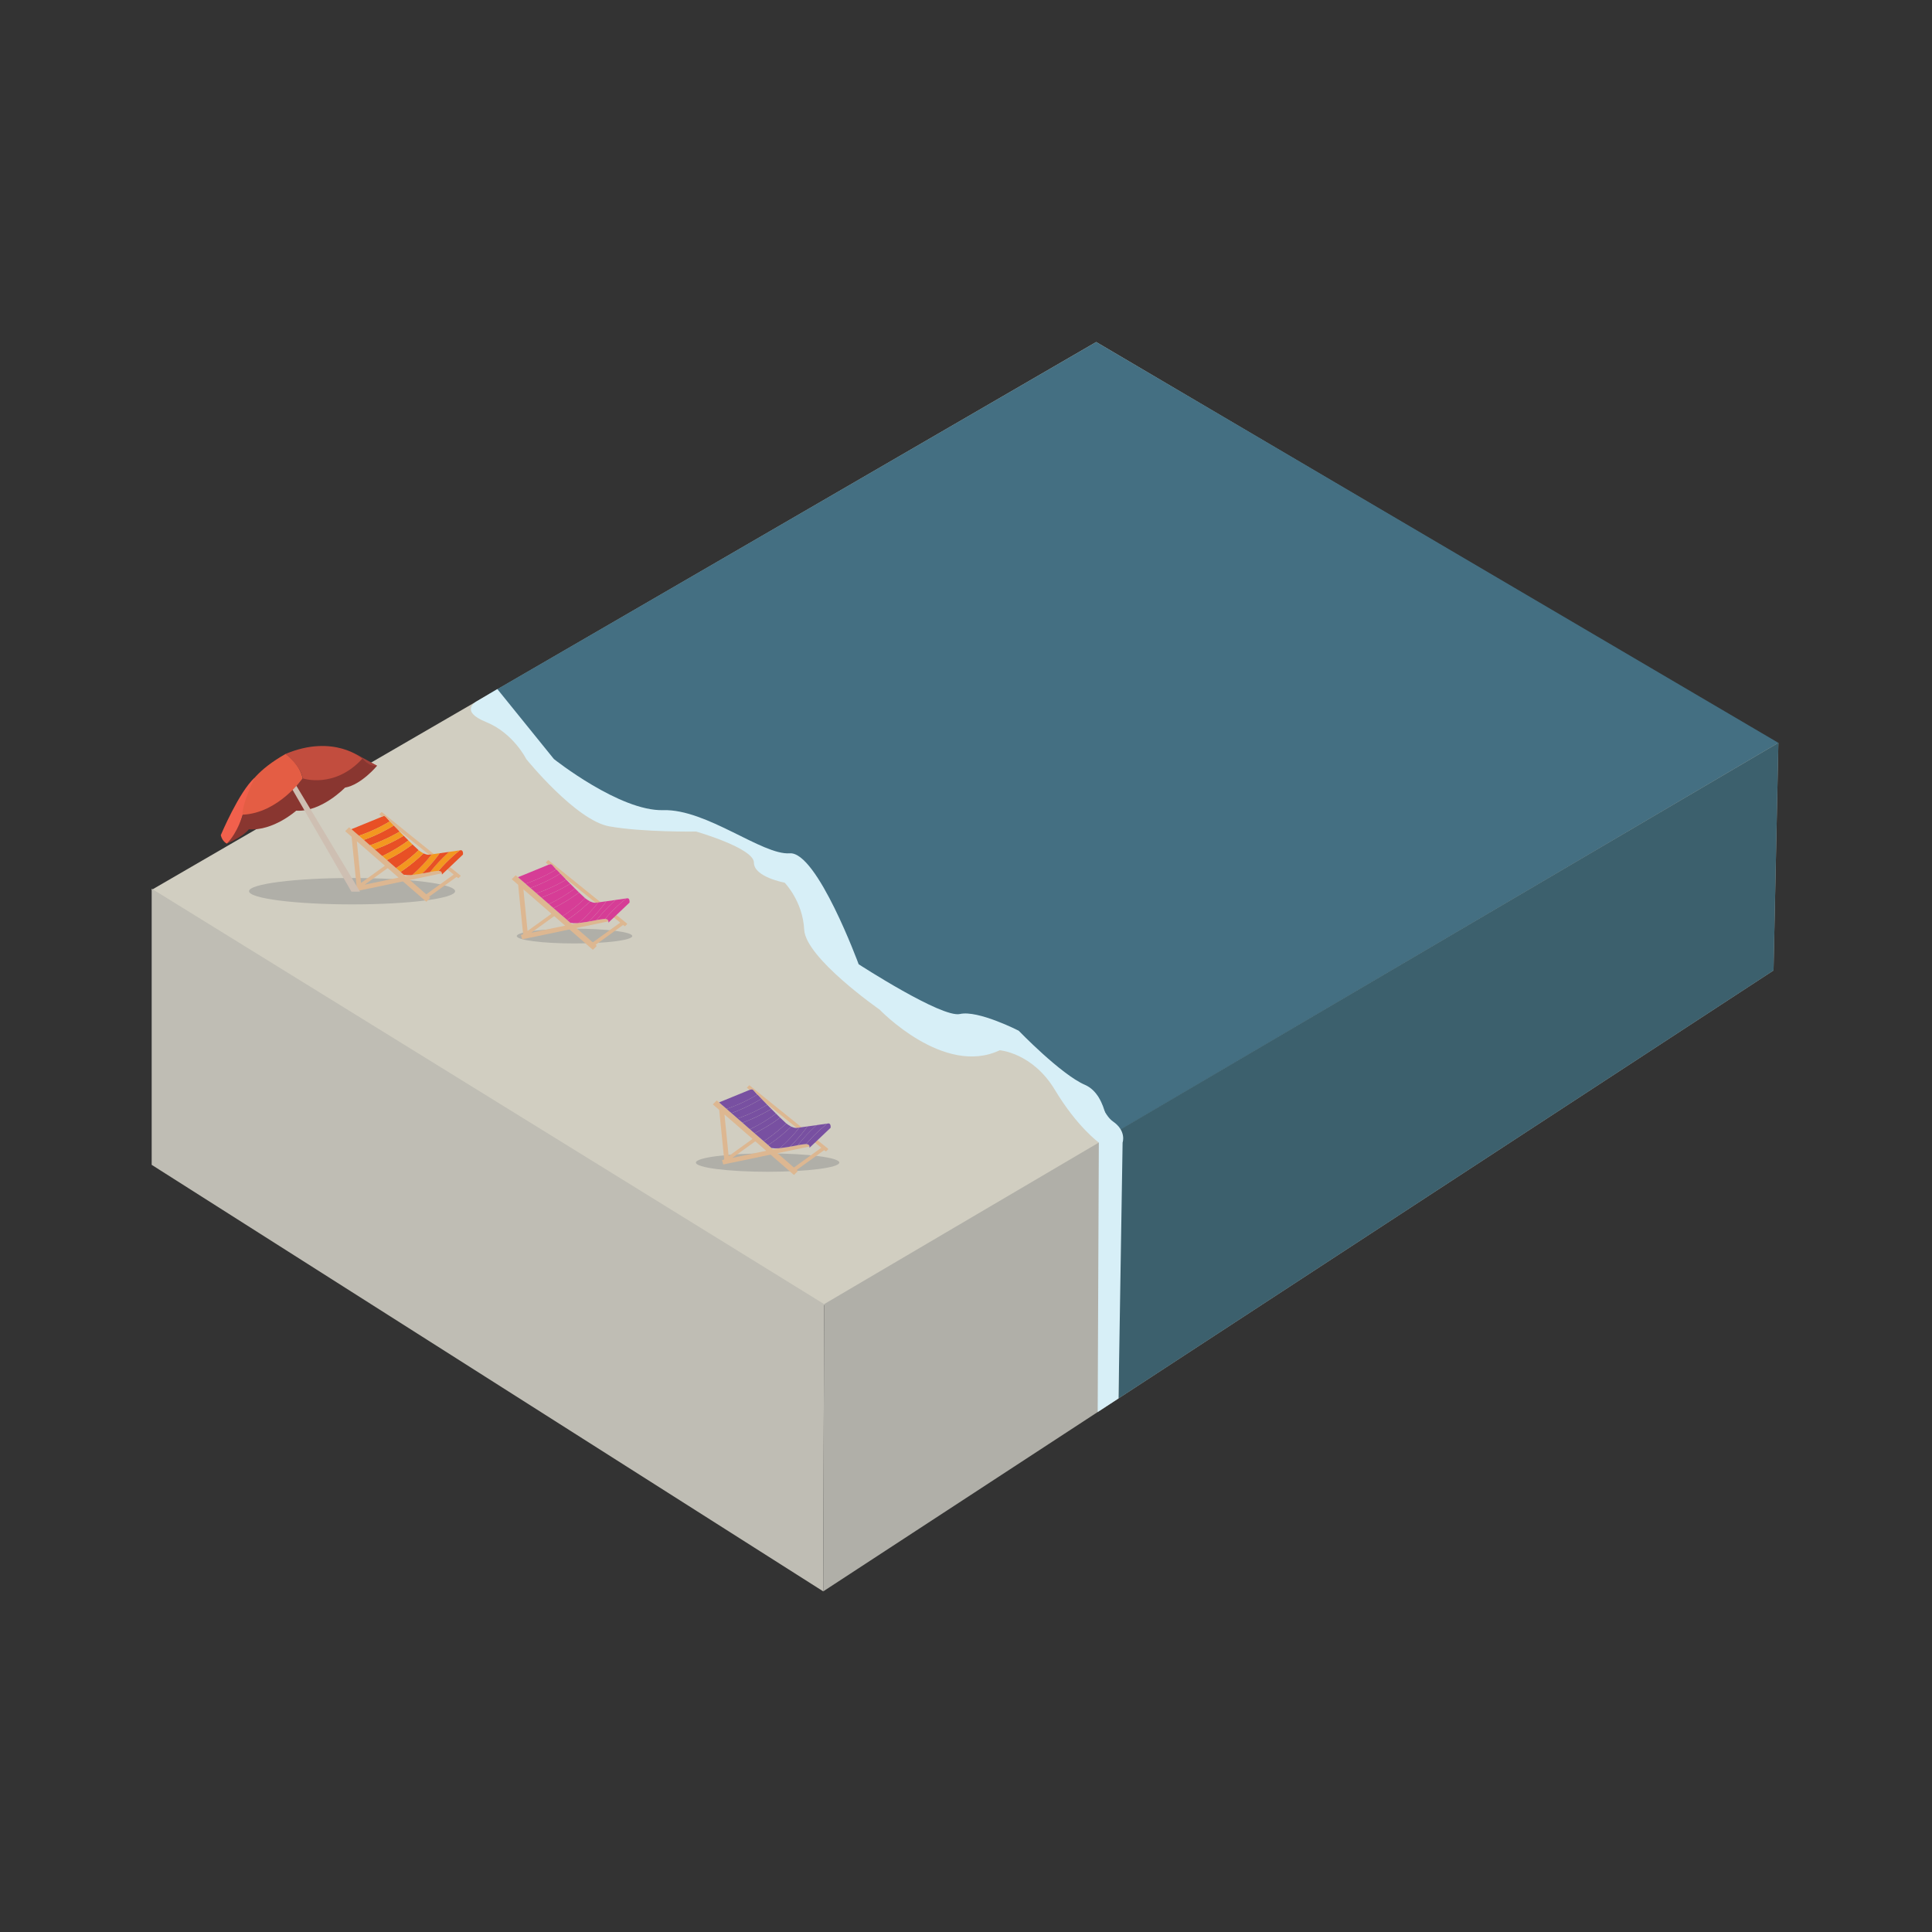 <?xml version="1.0" encoding="UTF-8"?>
<svg id="Layer_1" data-name="Layer 1" xmlns="http://www.w3.org/2000/svg" viewBox="0 0 2000 2000">
  <rect x="0" y="0" width="2000" height="2000" fill="#333333" stroke="none"/>
  <defs>
    <style>
      .cls-1 {
        fill: #893630;
      }

      .cls-1, .cls-2, .cls-3, .cls-4, .cls-5, .cls-6, .cls-7, .cls-8, .cls-9, .cls-10, .cls-11, .cls-12, .cls-13, .cls-14, .cls-15, .cls-16, .cls-17 {
        stroke-width: 0px;
      }

      .cls-2 {
        fill: #f1604c;
      }

      .cls-3 {
        fill: #ddb791;
      }

      .cls-4 {
        fill: #7850a1;
      }

      .cls-5 {
        fill: #a14039;
      }

      .cls-6 {
        fill: #d63d96;
      }

      .cls-7 {
        fill: #b0afa8;
      }

      .cls-8 {
        fill: #e45d44;
      }

      .cls-9 {
        fill: #e85025;
      }

      .cls-10 {
        fill: #d7eff7;
      }

      .cls-11 {
        fill: #c24d3e;
      }

      .cls-12 {
        fill: #d1cec1;
      }

      .cls-13 {
        fill: #446f82;
      }

      .cls-14 {
        fill: #f39720;
      }

      .cls-15 {
        fill: #3c606d;
      }

      .cls-16 {
        fill: #bfbdb4;
      }

      .cls-17 {
        fill: #cebfb2;
      }
    </style>
  </defs>
  <polygon class="cls-12" points="853.13 1351.22 157.01 921.17 1134.78 354.04 1840.97 770.17 853.13 1351.22"/>
  <polygon class="cls-16" points="852.2 1647.38 157.02 1205.83 157.01 919.97 853.13 1350.03 852.2 1647.38"/>
  <polygon class="cls-7" points="1835.96 1004.58 852.2 1647.38 853.13 1350.03 1840.98 768.98 1835.96 1004.58"/>
  <path class="cls-13" d="M506.53,718.17s48.55,73.51,102.94,103.53c54.4,30.01,116.3,37.51,116.3,37.51,0,0,99.41,11.25,116.3,90.04,12.88,60.09,116.32,99.44,164.68,114.73,30.56,9.66,59.84,23.02,86.87,40.24,28.68,18.27,41.72,55.33,43.88,78.54l703.47-413.78-706.19-414.94-628.25,364.14Z"/>
  <polygon class="cls-15" points="1159.55 1169.39 1157.87 1447.66 1835.96 1004.58 1840.98 768.98 1159.55 1169.39"/>
  <path class="cls-10" d="M493.35,726.08s-18.49,9.89,9.82,21.35c28.31,11.46,41.58,38.31,41.58,38.31,0,0,51.27,63.48,86,69.7,34.73,6.22,89.88,5.37,89.88,5.37,0,0,59.81,17.16,59.81,32.14s31.81,20.77,31.81,20.77c0,0,18.8,19.14,20.24,48.61,1.45,29.47,78.08,82.81,78.08,82.81,0,0,66.51,69.57,124.35,42.09,0,0,33.98,2.54,57.12,41.03,23.14,38.5,45.45,54.49,45.45,54.49l10.07-4.73s.49-44.22-24.43-54.99c-24.92-10.78-68.57-56.04-68.57-56.04,0,0-42.05-21.56-60.85-17.29-18.8,4.27-104.83-51.52-104.83-51.52,0,0-43.01-116.94-71.34-114.83-28.32,2.11-85.94-45.99-130.93-44.68-44.99,1.3-113.22-52.93-113.22-52.93l-58.54-72.4-21.51,12.74Z"/>
  <path class="cls-10" d="M1136.32,1134.39l1.19,48.37-1.19,278.98,21.55-14.08,4.25-264.9s4.31-12.01-10.1-21.92c-9.08-6.24-15.69-26.45-15.69-26.45Z"/>
  <ellipse class="cls-7" cx="364.47" cy="922.56" rx="106.66" ry="13.66"/>
  <ellipse class="cls-7" cx="594.76" cy="969.01" rx="59.79" ry="7.65"/>
  <ellipse class="cls-7" cx="794.62" cy="1203.51" rx="74.23" ry="9.5"/>
  <g>
    <path class="cls-3" d="M465.81,897.4c.33.62.98.94,1.5,1.37,3.04,2.47,6.09,4.93,9.16,7.37.43.35.58.59.08,1.02-.61.53-1.17,1.12-1.72,1.7-.27.28-.48.29-.76.03-.26-.24-.61-.41-.83-.67-.38-.44-.69-.37-1.13-.05-3.61,2.62-7.23,5.23-10.85,7.83-4.02,2.9-8.04,5.79-12.06,8.69-1.53,1.1-3.06,2.22-4.6,3.31-.33.24-.35.37-.05.65.91.83.89.84-.04,1.74-.94.92-1.89,1.84-2.8,2.78-.27.28-.42.3-.71.05-3.58-3.14-7.17-6.27-10.76-9.39-3.8-3.31-7.6-6.61-11.4-9.91-.41-.36-.85-.69-1.22-1.08-.34-.36-.7-.36-1.16-.27-2.45.52-4.9,1.02-7.35,1.54-3.41.72-6.81,1.45-10.22,2.17-1.41.3-2.82.57-4.22.87-3.69.77-7.37,1.54-11.06,2.31-2.24.46-4.48.9-6.72,1.36-2.75.56-5.5,1.13-8.25,1.73-.39.09-.52-.01-.61-.3-.37-1.28-.73-2.57-1.1-3.86-.06-.22,0-.34.26-.39.36-.07.72-.17,1.08-.25.64-.16.87-.39.8-1.02-.4-3.51-.74-7.02-1.1-10.53-.2-1.96-.39-3.92-.59-5.87-.32-3.19-.64-6.38-.96-9.57-.2-2-.4-4-.6-5.99-.31-3.13-.63-6.26-.94-9.39-.2-2-.4-4-.6-6-.09-.93-.19-1.86-.27-2.79-.03-.33-.18-.55-.44-.77-1.99-1.7-3.95-3.41-5.94-5.12-.23-.19-.25-.34-.04-.56,1.19-1.18,2.38-2.36,3.55-3.56.22-.22.36-.21.58,0,.56.5,1.14.98,1.71,1.47.16.14.31.29.56.21-.16.25.06.36.21.48.39.34.79.68,1.19,1.02,2.06,1.77,4.11,3.55,6.17,5.32,1.65,1.56,3.42,3.02,5.15,4.5,2.08,1.81,4.16,3.61,6.23,5.42.15.14.29.29.45.43,1.55,1.33,3.1,2.66,4.65,4,1.5,1.32,2.98,2.65,4.5,3.96,1.1.95,2.13,1.98,3.33,2.83,1.48,1.46,3.08,2.79,4.69,4.11.08.09.16.19.25.27,3.07,2.66,6.13,5.32,9.2,7.98,1.55,1.34,3.1,2.68,4.65,4.02.73.64,1.45,1.29,2.18,1.92.45.38.81.87,1.42,1.08.11.48.63.63.91.97.33.41.73.48,1.25.35.76-.18,1.55-.26,2.29-.49.81-.25,1.68-.21,2.46-.54.56-.07,1.12-.14,1.68-.21.33.08.65-.01.97-.06,2.03-.28,4.06-.55,6.09-.86,1.12-.17,2.25-.26,3.34-.61,1.74-.21,3.44-.59,5.15-.92,1.02-.2,2.08-.25,3.07-.62,2.83-.35,5.63-.97,8.49-1.12.54.06,1.08.12,1.59.28,1.22.39,1.94,1.37,1.88,2.59-.43-.5-.94-.11-1.37-.03-4.03.82-8.05,1.69-12.08,2.54-2.49.52-4.99,1.04-7.48,1.56-3.9.81-7.8,1.61-11.7,2.42-.14.03-.34-.02-.4.15-.06.17.14.23.24.32,1.73,1.51,3.47,3.01,5.2,4.52,3.64,3.17,7.28,6.33,10.9,9.52.43.38.72.33,1.14.02,1.83-1.34,3.68-2.67,5.52-4,7.25-5.23,14.51-10.46,21.77-15.68.39-.28.4-.45.05-.73-1.08-.86-2.17-1.72-3.23-2.6-.96-.8-2.02-1.51-2.9-2.4.89-.87,1.78-1.73,2.67-2.6ZM369.51,870.99c-.04.14-.07.18-.06.21.36,3.76.71,7.51,1.1,11.27.22,2.08.43,4.16.63,6.24.29,3.17.61,6.34.96,9.51.22,2,.4,4,.6,6,.31,3.07.67,6.13.91,9.21.04.49.23.48.6.22,1.91-1.38,3.83-2.76,5.74-4.14,4.38-3.16,8.77-6.32,13.15-9.48,1.63-1.18,3.26-2.37,4.9-3.55.31-.22.39-.36.04-.63-.64-.5-1.23-1.06-1.85-1.6-4.08-3.55-8.16-7.11-12.24-10.66-3.43-2.99-6.86-5.99-10.3-8.98-1.37-1.19-2.75-2.37-4.18-3.61ZM377.77,915.65s.03.08.05.13c1.74-.38,3.48-.76,5.23-1.13,3.22-.67,6.44-1.33,9.66-2,3.11-.65,6.22-1.3,9.33-1.95,3.26-.68,6.52-1.35,9.78-2.03.21-.04.52.02.59-.17.1-.24-.2-.36-.37-.51-3.43-2.99-6.88-5.97-10.3-8.98-.33-.29-.54-.27-.87-.03-1.03.76-2.09,1.5-3.13,2.26-4.68,3.37-9.36,6.75-14.04,10.13-1.98,1.43-3.96,2.85-5.94,4.28Z"/>
    <path class="cls-9" d="M371.59,865.08c-2.06-1.77-4.11-3.55-6.17-5.32-.4-.34-.79-.68-1.19-1.02-.15-.13-.37-.24-.21-.48,2.11-.85,4.23-1.69,6.33-2.55,8.14-3.33,16.28-6.67,24.42-10,.2-.08.39-.18.59-.27.3-.12.6-.23.9-.37,1.19-.54,2.22-.35,3.08.58.29.32.58.65.87.97,1.11,1.24,2.22,2.49,3.33,3.73-.14.05-.29.09-.42.16-1.38.8-2.75,1.62-4.13,2.41-3.39,1.94-6.88,3.69-10.42,5.36-3.6,1.69-7.25,3.26-10.99,4.67-1.98.75-3.95,1.54-5.99,2.13Z"/>
    <path class="cls-3" d="M403.54,850.34c-1.11-1.24-2.22-2.49-3.33-3.73-.29-.32-.57-.65-.87-.97-.86-.92-1.89-1.11-3.08-.58-.29.13-.6.25-.9.37-.84-.67-1.66-1.34-2.51-1.99-.26-.2-.3-.32-.04-.57.7-.66,1.37-1.33,2.02-2.02.25-.26.4-.2.63-.01,4.54,3.67,9.1,7.33,13.64,11,5.62,4.54,11.23,9.08,16.85,13.62,3.19,2.58,6.41,5.13,9.6,7.71,4.52,3.64,9.02,7.29,13.54,10.93-.74.12-1.49.24-2.23.36-.95.12-1.9.23-2.86.35-.06-.28-.32-.42-.52-.59-1.31-1.07-2.64-2.13-3.96-3.2-3.7-2.98-7.41-5.96-11.11-8.94-4.97-4.01-9.93-8.03-14.92-12.02-.64-.51-1.18-1.17-2-1.48-.17-.17-.35-.34-.52-.52-1.13-1.16-2.27-2.33-3.4-3.49-1.29-1.46-2.62-2.88-4.03-4.24Z"/>
    <path class="cls-9" d="M457.46,904.37c.06-1.22-.66-2.2-1.88-2.59-.52-.17-1.06-.22-1.59-.28,1.12-1.29,2.23-2.58,3.37-3.84,2.81-3.11,5.78-6.09,8.86-8.97,2.09-1.95,4.22-3.87,6.44-5.7,1.07-.88,2.11-1.78,3.17-2.66.32-.06.64-.13.97-.16.87-.1,1.53.19,1.95.9.64,1.07.62,2.25.56,3.43-.01.21-.21.3-.34.43-4.38,4.16-8.76,8.31-13.14,12.47-.89.87-1.78,1.73-2.67,2.6-.18.15-.37.28-.54.44-1.71,1.62-3.42,3.24-5.2,4.92.02-.39.04-.68.06-.98Z"/>
    <path class="cls-14" d="M475.82,880.32c-1.06.89-2.1,1.79-3.17,2.66-2.22,1.83-4.34,3.75-6.44,5.7-3.08,2.88-6.05,5.86-8.86,8.97-1.14,1.27-2.26,2.56-3.37,3.84-2.86.15-5.65.77-8.48,1.12,0-.3.24-.48.4-.68,2.66-3.36,5.48-6.61,8.43-9.76,2.31-2.46,4.68-4.87,7.16-7.18,1.1-1.03,2.2-2.06,3.29-3.09,3.68-.53,7.35-1.06,11.03-1.59Z"/>
    <path class="cls-14" d="M446.87,884.46c.74-.12,1.49-.24,2.23-.36,2.03-.28,4.07-.55,6.1-.83-1.13,1.83-2.54,3.48-3.86,5.19-1.85,2.41-3.84,4.72-5.86,7.02-1.43,1.63-2.9,3.23-4.42,4.78-1.27,1.3-2.53,2.6-3.8,3.9-1.08.35-2.22.44-3.34.61-2.03.31-4.06.58-6.09.86-.32.04-.64.14-.97.06,2.04-1.83,4.06-3.68,6.01-5.59,2.01-1.97,3.96-3.99,5.86-6.05,1.45-1.57,2.85-3.17,4.24-4.78,1.35-1.57,2.66-3.16,3.88-4.81Z"/>
    <path class="cls-9" d="M437.27,904.16c1.26-1.3,2.53-2.6,3.8-3.9,1.52-1.56,2.99-3.16,4.42-4.78,2.02-2.29,4-4.61,5.86-7.02,1.32-1.71,2.72-3.37,3.86-5.19,3.2-.45,6.39-.91,9.59-1.36-1.1,1.03-2.19,2.06-3.29,3.09-2.48,2.31-4.85,4.72-7.16,7.18-2.95,3.15-5.77,6.4-8.43,9.76-.17.21-.41.39-.4.68-.99.36-2.05.41-3.07.62-1.71.34-3.41.72-5.15.92Z"/>
    <path class="cls-9" d="M410.04,898.58c-3.07-2.66-6.13-5.32-9.2-7.98-.09-.08-.17-.18-.25-.27,4.44-2.19,8.75-4.57,12.97-7.12,3.6-2.18,7.11-4.49,10.52-6.93.97-.7,1.99-1.34,2.84-2.18,2.14,2,4.28,4,6.42,6-.44.42-.89.84-1.33,1.27-2.21,2.14-4.54,4.15-6.91,6.13-3.22,2.69-6.54,5.26-9.99,7.68-1.66,1.17-3.28,2.4-5.06,3.41Z"/>
    <path class="cls-9" d="M407.57,854.58c1.13,1.16,2.27,2.33,3.4,3.49.17.18.35.35.52.52.72.75,1.44,1.51,2.17,2.26-.14.1-.26.22-.41.3-1.37.78-2.73,1.55-4.11,2.31-4.63,2.57-9.41,4.89-14.3,6.99-2.38,1.02-4.78,2.02-7.22,2.92-1.54.57-3.05,1.22-4.66,1.63-2.08-1.81-4.16-3.61-6.23-5.42.11-.17.29-.24.48-.3,4.29-1.53,8.47-3.3,12.59-5.18,3.8-1.73,7.52-3.61,11.16-5.63,2.24-1.24,4.5-2.45,6.61-3.89Z"/>
    <path class="cls-9" d="M446.87,884.46c-1.23,1.65-2.54,3.24-3.88,4.81-1.39,1.61-2.79,3.21-4.24,4.78-1.91,2.06-3.85,4.08-5.86,6.05-1.95,1.91-3.97,3.76-6.01,5.59-.56.07-1.12.14-1.68.21-.24,0-.48-.03-.71-.01-2.08.12-4.15.09-6.2-.28-.6-.21-.97-.7-1.42-1.08-.74-.63-1.46-1.28-2.18-1.92,3.09-2.09,6.13-4.24,9.07-6.51,3.37-2.59,6.65-5.28,9.77-8.12,1.65-1.5,3.25-3.03,4.88-4.55.21.09.43.17.64.26,1.45.62,2.95,1.1,4.58,1.12.04.04.08.06.13,0,.08,0,.17,0,.25,0,.95-.12,1.9-.23,2.86-.35Z"/>
    <path class="cls-9" d="M395.9,886.21c-1.2-.85-2.23-1.88-3.33-2.83-1.52-1.3-3-2.64-4.5-3.96,2.9-1.14,5.81-2.23,8.67-3.45,4.5-1.93,8.9-4.03,13.21-6.31,2.7-1.43,5.34-2.96,7.99-4.49,1.61,1.61,3.22,3.22,4.84,4.84-1.39,1-2.77,2.02-4.18,2.99-3.08,2.1-6.22,4.14-9.45,6.05-3.7,2.2-7.48,4.26-11.36,6.17-.63.31-1.32.54-1.87,1Z"/>
    <path class="cls-14" d="M407.57,854.58c-2.11,1.44-4.37,2.65-6.61,3.89-3.64,2.02-7.36,3.89-11.16,5.63-4.13,1.88-8.31,3.65-12.59,5.18-.19.07-.37.14-.48.3-1.73-1.49-3.49-2.94-5.15-4.51,2.04-.59,4.01-1.39,5.99-2.13,3.73-1.41,7.39-2.97,10.99-4.67,3.54-1.67,7.04-3.42,10.42-5.36,1.38-.79,2.75-1.61,4.13-2.41.13-.07.28-.11.42-.16,1.41,1.36,2.74,2.78,4.03,4.24Z"/>
    <path class="cls-14" d="M417.92,865.16c-2.64,1.53-5.28,3.06-7.99,4.49-4.31,2.29-8.71,4.38-13.21,6.31-2.86,1.23-5.77,2.32-8.67,3.45-1.55-1.33-3.1-2.66-4.65-4-.16-.14-.3-.29-.45-.43,1.6-.41,3.12-1.06,4.66-1.63,2.44-.9,4.83-1.9,7.22-2.92,4.89-2.1,9.66-4.42,14.3-6.99,1.37-.76,2.74-1.54,4.11-2.31.15-.08.27-.2.41-.3,1.46,1.41,2.89,2.84,4.27,4.32Z"/>
    <path class="cls-14" d="M395.9,886.21c.55-.46,1.23-.69,1.87-1,3.88-1.91,7.66-3.98,11.36-6.17,3.23-1.91,6.36-3.94,9.45-6.05,1.42-.97,2.79-1.99,4.18-2.99,1.43,1.32,2.82,2.68,4.15,4.09-.84.84-1.87,1.48-2.84,2.18-3.41,2.44-6.92,4.75-10.52,6.93-4.21,2.55-8.53,4.94-12.97,7.12-1.61-1.32-3.21-2.66-4.69-4.11Z"/>
    <path class="cls-14" d="M438.41,883.42c-1.63,1.52-3.23,3.06-4.88,4.55-3.13,2.84-6.41,5.53-9.77,8.12-2.94,2.27-5.98,4.42-9.07,6.51-1.55-1.34-3.1-2.68-4.65-4.02,1.78-1.01,3.4-2.24,5.06-3.41,3.45-2.42,6.77-5,9.99-7.68,2.37-1.98,4.7-3.99,6.91-6.13.44-.43.89-.85,1.33-1.27,1.6,1.23,3.26,2.39,5.08,3.34Z"/>
    <path class="cls-3" d="M443.63,884.8s.08,0,.13,0c-.04.06-.09.04-.13,0Z"/>
  </g>
  <g>
    <path class="cls-3" d="M638.22,947.13c.33.62.98.94,1.5,1.37,3.04,2.47,6.09,4.93,9.16,7.37.43.35.58.59.08,1.02-.61.53-1.17,1.12-1.72,1.7-.27.28-.48.29-.76.03-.26-.24-.61-.41-.83-.67-.38-.44-.69-.37-1.13-.05-3.61,2.62-7.23,5.23-10.85,7.83-4.02,2.9-8.04,5.79-12.06,8.69-1.53,1.1-3.06,2.22-4.6,3.31-.33.24-.35.37-.05.65.91.83.89.84-.04,1.74-.94.92-1.89,1.84-2.8,2.78-.27.28-.42.3-.71.05-3.58-3.14-7.17-6.27-10.76-9.39-3.8-3.31-7.6-6.61-11.4-9.91-.41-.36-.85-.69-1.22-1.08-.34-.36-.7-.36-1.16-.27-2.45.52-4.9,1.02-7.35,1.54-3.41.72-6.81,1.45-10.22,2.17-1.41.3-2.82.57-4.22.87-3.69.77-7.37,1.54-11.06,2.31-2.24.46-4.48.9-6.72,1.36-2.75.56-5.5,1.13-8.25,1.73-.39.09-.52-.01-.61-.3-.37-1.28-.73-2.57-1.1-3.86-.06-.22,0-.34.26-.39.36-.07.72-.17,1.08-.25.64-.16.87-.39.8-1.02-.4-3.51-.74-7.02-1.1-10.53-.2-1.96-.39-3.92-.59-5.87-.32-3.19-.64-6.38-.96-9.57-.2-2-.4-4-.6-5.99-.31-3.13-.63-6.26-.94-9.39-.2-2-.4-4-.6-6-.09-.93-.19-1.86-.27-2.79-.03-.33-.18-.55-.44-.77-1.99-1.7-3.95-3.41-5.94-5.12-.23-.19-.25-.34-.04-.56,1.19-1.18,2.38-2.36,3.55-3.56.22-.22.36-.21.58,0,.56.5,1.14.98,1.71,1.47.16.14.31.29.56.21-.16.25.06.36.21.48.39.34.79.68,1.19,1.02,2.06,1.77,4.11,3.55,6.17,5.32,1.65,1.56,3.42,3.02,5.15,4.5,2.08,1.81,4.16,3.61,6.23,5.42.15.14.29.29.45.43,1.55,1.33,3.1,2.66,4.65,4,1.5,1.32,2.98,2.65,4.5,3.96,1.1.95,2.13,1.98,3.33,2.83,1.48,1.46,3.08,2.79,4.69,4.11.08.09.16.19.25.27,3.07,2.66,6.13,5.32,9.2,7.98,1.55,1.34,3.1,2.68,4.65,4.02.73.64,1.45,1.29,2.18,1.92.45.38.81.87,1.42,1.08.11.48.63.63.91.97.33.41.73.48,1.25.35.76-.18,1.55-.26,2.29-.49.81-.25,1.68-.21,2.46-.54.56-.07,1.12-.14,1.68-.21.33.08.65-.01.97-.06,2.03-.28,4.06-.55,6.09-.86,1.12-.17,2.25-.26,3.34-.61,1.74-.21,3.44-.59,5.15-.92,1.02-.2,2.08-.25,3.07-.62,2.83-.35,5.63-.97,8.49-1.12.54.06,1.08.12,1.59.28,1.22.39,1.94,1.37,1.88,2.59-.43-.5-.94-.11-1.37-.03-4.03.82-8.05,1.69-12.08,2.54-2.49.52-4.99,1.04-7.48,1.56-3.9.81-7.8,1.61-11.7,2.42-.14.03-.34-.02-.4.15-.06.17.14.23.24.32,1.73,1.51,3.47,3.01,5.2,4.52,3.64,3.17,7.28,6.33,10.9,9.52.43.38.72.33,1.14.02,1.83-1.34,3.68-2.67,5.52-4,7.25-5.23,14.51-10.46,21.77-15.68.39-.28.4-.45.05-.73-1.08-.86-2.17-1.72-3.23-2.6-.96-.8-2.02-1.51-2.9-2.4.89-.87,1.78-1.73,2.67-2.6ZM541.92,920.72c-.04.14-.07.18-.06.21.36,3.76.71,7.51,1.1,11.27.22,2.08.43,4.16.63,6.24.29,3.17.61,6.34.96,9.51.22,2,.4,4,.6,6,.31,3.07.67,6.13.91,9.21.04.49.23.48.6.22,1.91-1.38,3.83-2.76,5.74-4.14,4.38-3.16,8.77-6.32,13.15-9.48,1.63-1.18,3.26-2.37,4.9-3.55.31-.22.39-.36.04-.63-.64-.5-1.23-1.06-1.85-1.6-4.08-3.55-8.16-7.11-12.24-10.66-3.43-2.99-6.86-5.99-10.3-8.98-1.37-1.19-2.75-2.37-4.18-3.61ZM550.18,965.38s.03.08.05.13c1.74-.38,3.48-.76,5.23-1.13,3.22-.67,6.44-1.33,9.66-2,3.11-.65,6.22-1.3,9.33-1.95,3.26-.68,6.52-1.35,9.78-2.03.21-.04.52.02.59-.17.1-.24-.2-.36-.37-.51-3.43-2.99-6.88-5.97-10.3-8.98-.33-.29-.54-.27-.87-.03-1.03.76-2.09,1.5-3.13,2.26-4.68,3.37-9.36,6.75-14.04,10.13-1.98,1.43-3.96,2.85-5.94,4.28Z"/>
    <path class="cls-6" d="M543.99,914.81c-2.06-1.77-4.11-3.55-6.17-5.32-.4-.34-.79-.68-1.19-1.02-.15-.13-.37-.24-.21-.48,2.11-.85,4.23-1.69,6.33-2.55,8.14-3.33,16.28-6.67,24.42-10,.2-.08.39-.18.59-.27.3-.12.6-.23.9-.37,1.19-.54,2.22-.35,3.08.58.29.32.58.65.87.97,1.11,1.24,2.22,2.49,3.33,3.73-.14.05-.29.09-.42.16-1.38.8-2.75,1.62-4.13,2.41-3.39,1.94-6.88,3.69-10.42,5.36-3.6,1.69-7.25,3.26-10.99,4.67-1.98.75-3.95,1.54-5.99,2.13Z"/>
    <path class="cls-3" d="M575.95,900.08c-1.11-1.24-2.22-2.49-3.33-3.73-.29-.32-.57-.65-.87-.97-.86-.92-1.89-1.11-3.08-.58-.29.13-.6.25-.9.37-.84-.67-1.66-1.34-2.51-1.99-.26-.2-.3-.32-.04-.57.7-.66,1.37-1.33,2.02-2.02.25-.26.4-.2.63-.01,4.54,3.67,9.1,7.33,13.64,11,5.62,4.54,11.23,9.08,16.85,13.62,3.19,2.58,6.41,5.13,9.6,7.71,4.52,3.64,9.02,7.29,13.54,10.93-.74.12-1.49.24-2.23.36-.95.12-1.9.23-2.86.35-.06-.28-.32-.42-.52-.59-1.31-1.07-2.64-2.13-3.96-3.2-3.7-2.98-7.41-5.96-11.11-8.94-4.97-4.01-9.93-8.03-14.92-12.02-.64-.51-1.18-1.17-2-1.48-.17-.17-.35-.34-.52-.52-1.13-1.16-2.27-2.33-3.4-3.49-1.29-1.46-2.62-2.88-4.03-4.24Z"/>
    <path class="cls-6" d="M629.86,954.11c.06-1.22-.66-2.2-1.88-2.59-.52-.17-1.06-.22-1.59-.28,1.12-1.29,2.23-2.58,3.37-3.84,2.81-3.11,5.78-6.09,8.86-8.97,2.09-1.95,4.22-3.87,6.44-5.7,1.07-.88,2.11-1.78,3.17-2.66.32-.06.64-.13.97-.16.87-.1,1.53.19,1.95.9.64,1.07.62,2.25.56,3.43-.01.21-.21.3-.34.43-4.38,4.16-8.76,8.31-13.14,12.47-.89.87-1.78,1.73-2.67,2.6-.18.15-.37.28-.54.44-1.71,1.62-3.42,3.24-5.2,4.92.02-.39.04-.68.06-.98Z"/>
    <path class="cls-6" d="M648.23,930.06c-1.06.89-2.1,1.79-3.17,2.66-2.22,1.83-4.34,3.75-6.44,5.7-3.08,2.88-6.05,5.86-8.86,8.97-1.14,1.27-2.26,2.56-3.37,3.84-2.86.15-5.65.77-8.48,1.12,0-.3.24-.48.4-.68,2.66-3.36,5.48-6.61,8.43-9.76,2.31-2.46,4.68-4.87,7.16-7.18,1.1-1.03,2.2-2.06,3.29-3.09,3.68-.53,7.35-1.06,11.03-1.59Z"/>
    <path class="cls-6" d="M619.28,934.19c.74-.12,1.49-.24,2.23-.36,2.03-.28,4.07-.55,6.1-.83-1.13,1.83-2.54,3.48-3.86,5.19-1.85,2.41-3.84,4.72-5.86,7.02-1.43,1.63-2.9,3.23-4.42,4.78-1.27,1.3-2.53,2.6-3.8,3.9-1.08.35-2.22.44-3.34.61-2.03.31-4.06.58-6.09.86-.32.04-.64.14-.97.06,2.04-1.83,4.06-3.68,6.01-5.59,2.01-1.97,3.96-3.99,5.86-6.05,1.45-1.57,2.85-3.17,4.24-4.78,1.35-1.57,2.66-3.16,3.88-4.81Z"/>
    <path class="cls-6" d="M609.68,953.9c1.26-1.3,2.53-2.6,3.8-3.9,1.52-1.56,2.99-3.16,4.42-4.78,2.02-2.29,4-4.61,5.86-7.02,1.32-1.71,2.72-3.37,3.86-5.19,3.2-.45,6.39-.91,9.59-1.36-1.1,1.03-2.19,2.06-3.29,3.09-2.48,2.31-4.85,4.72-7.16,7.18-2.95,3.15-5.77,6.4-8.43,9.76-.17.21-.41.39-.4.68-.99.36-2.05.41-3.07.62-1.71.34-3.41.72-5.15.92Z"/>
    <path class="cls-6" d="M582.45,948.31c-3.07-2.66-6.13-5.32-9.2-7.98-.09-.08-.17-.18-.25-.27,4.44-2.19,8.75-4.57,12.97-7.12,3.6-2.18,7.11-4.49,10.52-6.93.97-.7,1.99-1.34,2.84-2.18,2.14,2,4.28,4,6.42,6-.44.42-.89.84-1.33,1.27-2.21,2.14-4.54,4.15-6.91,6.13-3.22,2.69-6.54,5.26-9.99,7.68-1.66,1.17-3.28,2.4-5.06,3.41Z"/>
    <path class="cls-6" d="M579.98,904.31c1.13,1.16,2.27,2.33,3.4,3.49.17.18.35.35.52.52.72.75,1.44,1.51,2.17,2.26-.14.1-.26.22-.41.3-1.37.78-2.73,1.55-4.11,2.31-4.63,2.57-9.41,4.89-14.3,6.99-2.38,1.02-4.78,2.02-7.22,2.92-1.54.57-3.05,1.22-4.66,1.63-2.08-1.81-4.16-3.61-6.23-5.42.11-.17.29-.24.48-.3,4.29-1.53,8.47-3.3,12.59-5.18,3.8-1.73,7.52-3.61,11.16-5.63,2.24-1.24,4.5-2.45,6.61-3.89Z"/>
    <path class="cls-6" d="M619.28,934.19c-1.23,1.65-2.54,3.24-3.88,4.81-1.39,1.61-2.79,3.21-4.24,4.78-1.91,2.06-3.85,4.08-5.86,6.05-1.95,1.91-3.97,3.76-6.01,5.59-.56.07-1.12.14-1.68.21-.24,0-.48-.03-.71-.01-2.08.12-4.15.09-6.2-.28-.6-.21-.97-.7-1.42-1.08-.74-.63-1.46-1.28-2.18-1.92,3.09-2.09,6.13-4.24,9.07-6.51,3.37-2.59,6.65-5.28,9.77-8.12,1.65-1.5,3.25-3.03,4.88-4.55.21.09.43.17.64.26,1.45.62,2.95,1.1,4.58,1.12.04.04.08.06.13,0,.08,0,.17,0,.25,0,.95-.12,1.9-.23,2.86-.35Z"/>
    <path class="cls-6" d="M568.31,935.94c-1.2-.85-2.23-1.88-3.33-2.83-1.52-1.3-3-2.64-4.5-3.96,2.9-1.14,5.81-2.23,8.67-3.45,4.5-1.93,8.9-4.03,13.21-6.31,2.7-1.43,5.34-2.96,7.99-4.49,1.61,1.61,3.22,3.22,4.84,4.84-1.39,1-2.77,2.02-4.18,2.99-3.08,2.1-6.22,4.14-9.45,6.05-3.7,2.2-7.48,4.26-11.36,6.17-.63.31-1.32.54-1.87,1Z"/>
    <path class="cls-6" d="M579.98,904.31c-2.11,1.44-4.37,2.65-6.61,3.89-3.64,2.02-7.36,3.89-11.16,5.63-4.13,1.88-8.31,3.65-12.59,5.18-.19.07-.37.14-.48.3-1.73-1.49-3.49-2.94-5.15-4.51,2.04-.59,4.01-1.39,5.99-2.13,3.73-1.41,7.39-2.97,10.99-4.67,3.54-1.67,7.04-3.42,10.42-5.36,1.38-.79,2.75-1.61,4.13-2.41.13-.07.28-.11.42-.16,1.41,1.36,2.74,2.78,4.03,4.24Z"/>
    <path class="cls-6" d="M590.33,914.9c-2.64,1.53-5.28,3.06-7.99,4.49-4.31,2.29-8.71,4.38-13.21,6.31-2.86,1.23-5.77,2.32-8.67,3.45-1.55-1.33-3.1-2.66-4.65-4-.16-.14-.3-.29-.45-.43,1.6-.41,3.12-1.06,4.66-1.63,2.44-.9,4.83-1.9,7.22-2.92,4.89-2.1,9.66-4.42,14.3-6.99,1.37-.76,2.74-1.54,4.11-2.31.15-.08.27-.2.41-.3,1.46,1.41,2.89,2.84,4.27,4.32Z"/>
    <path class="cls-6" d="M568.31,935.94c.55-.46,1.23-.69,1.87-1,3.88-1.91,7.66-3.98,11.36-6.17,3.23-1.91,6.36-3.94,9.45-6.05,1.42-.97,2.79-1.99,4.18-2.99,1.43,1.32,2.82,2.68,4.15,4.09-.84.84-1.87,1.48-2.84,2.18-3.41,2.44-6.92,4.75-10.52,6.93-4.21,2.55-8.53,4.94-12.97,7.12-1.61-1.32-3.21-2.66-4.69-4.11Z"/>
    <path class="cls-6" d="M610.82,933.15c-1.63,1.52-3.23,3.06-4.88,4.55-3.13,2.84-6.41,5.53-9.77,8.12-2.94,2.27-5.98,4.42-9.07,6.51-1.55-1.34-3.1-2.68-4.65-4.02,1.78-1.01,3.4-2.24,5.06-3.41,3.45-2.42,6.77-5,9.99-7.68,2.37-1.98,4.7-3.99,6.91-6.13.44-.43.89-.85,1.33-1.27,1.6,1.23,3.26,2.39,5.08,3.34Z"/>
    <path class="cls-3" d="M616.04,934.53s.08,0,.13,0c-.04.06-.09.04-.13,0Z"/>
  </g>
  <g>
    <path class="cls-3" d="M846.37,1180.22c.33.62.98.94,1.5,1.37,3.04,2.47,6.09,4.93,9.16,7.37.43.35.58.59.08,1.02-.61.53-1.17,1.12-1.72,1.7-.27.28-.48.29-.76.03-.26-.24-.61-.41-.83-.67-.38-.44-.69-.37-1.13-.05-3.61,2.62-7.23,5.23-10.85,7.83-4.02,2.9-8.04,5.79-12.06,8.69-1.53,1.1-3.06,2.22-4.6,3.31-.33.24-.35.37-.05.65.91.83.89.84-.04,1.74-.94.92-1.89,1.84-2.8,2.78-.27.28-.42.3-.71.05-3.58-3.14-7.17-6.27-10.76-9.39-3.8-3.31-7.6-6.61-11.4-9.91-.41-.36-.85-.69-1.22-1.08-.34-.36-.7-.36-1.16-.27-2.45.52-4.9,1.02-7.35,1.54-3.41.72-6.81,1.45-10.22,2.17-1.41.3-2.82.57-4.22.87-3.69.77-7.37,1.54-11.06,2.31-2.24.46-4.48.9-6.72,1.36-2.75.56-5.5,1.13-8.25,1.73-.39.09-.52-.01-.61-.3-.37-1.28-.73-2.57-1.1-3.86-.06-.22,0-.34.26-.39.36-.07.72-.17,1.08-.25.64-.16.87-.39.8-1.02-.4-3.51-.74-7.02-1.1-10.53-.2-1.96-.39-3.92-.59-5.87-.32-3.19-.64-6.38-.96-9.57-.2-2-.4-4-.6-5.99-.31-3.13-.63-6.26-.94-9.39-.2-2-.4-4-.6-6-.09-.93-.19-1.86-.27-2.79-.03-.33-.18-.55-.44-.77-1.99-1.7-3.95-3.41-5.94-5.12-.23-.19-.25-.34-.04-.56,1.19-1.18,2.38-2.36,3.55-3.56.22-.22.36-.21.58,0,.56.5,1.14.98,1.71,1.47.16.14.31.29.56.21-.16.25.06.36.21.48.39.34.79.68,1.19,1.02,2.06,1.77,4.11,3.55,6.17,5.32,1.65,1.56,3.42,3.02,5.15,4.5,2.08,1.81,4.16,3.61,6.23,5.42.15.14.29.29.45.43,1.55,1.33,3.1,2.66,4.65,4,1.5,1.32,2.98,2.65,4.5,3.96,1.1.95,2.13,1.98,3.33,2.83,1.48,1.46,3.08,2.79,4.69,4.11.08.09.16.19.25.27,3.07,2.66,6.13,5.32,9.2,7.98,1.55,1.34,3.1,2.68,4.65,4.02.73.64,1.45,1.29,2.18,1.92.45.38.81.87,1.42,1.08.11.48.63.63.91.97.33.41.73.48,1.25.35.76-.18,1.55-.26,2.29-.49.81-.25,1.68-.21,2.46-.54.56-.07,1.12-.14,1.68-.21.33.08.65-.01.97-.06,2.03-.28,4.06-.55,6.09-.86,1.12-.17,2.25-.26,3.34-.61,1.74-.21,3.44-.59,5.15-.92,1.02-.2,2.08-.25,3.07-.62,2.83-.35,5.63-.97,8.49-1.12.54.06,1.08.12,1.59.28,1.22.39,1.94,1.37,1.88,2.59-.43-.5-.94-.11-1.37-.03-4.03.82-8.05,1.69-12.08,2.54-2.49.52-4.99,1.04-7.48,1.56-3.9.81-7.8,1.61-11.7,2.42-.14.03-.34-.02-.4.15-.06.17.14.23.24.32,1.73,1.51,3.47,3.01,5.2,4.52,3.64,3.17,7.28,6.33,10.9,9.52.43.38.72.33,1.14.02,1.83-1.34,3.68-2.67,5.52-4,7.25-5.23,14.51-10.46,21.77-15.68.39-.28.4-.45.05-.73-1.08-.86-2.17-1.72-3.23-2.6-.96-.8-2.02-1.51-2.9-2.4.89-.87,1.78-1.73,2.67-2.6ZM750.08,1153.81c-.04.14-.07.18-.06.21.36,3.76.71,7.51,1.1,11.27.22,2.08.43,4.16.63,6.24.29,3.17.61,6.34.96,9.51.22,2,.4,4,.6,6,.31,3.07.67,6.13.91,9.21.04.49.23.48.6.22,1.91-1.38,3.83-2.76,5.74-4.14,4.38-3.16,8.77-6.32,13.15-9.48,1.63-1.18,3.26-2.37,4.9-3.55.31-.22.39-.36.04-.63-.64-.5-1.23-1.06-1.85-1.6-4.08-3.55-8.16-7.11-12.24-10.66-3.43-2.99-6.86-5.99-10.3-8.98-1.37-1.19-2.75-2.37-4.18-3.61ZM758.33,1198.47s.03.08.05.13c1.74-.38,3.48-.76,5.23-1.13,3.22-.67,6.44-1.33,9.66-2,3.11-.65,6.22-1.3,9.33-1.95,3.26-.68,6.52-1.35,9.78-2.03.21-.04.52.02.59-.17.1-.24-.2-.36-.37-.51-3.43-2.99-6.88-5.97-10.3-8.98-.33-.29-.54-.27-.87-.03-1.03.76-2.09,1.5-3.13,2.26-4.68,3.37-9.36,6.75-14.04,10.13-1.98,1.43-3.96,2.85-5.94,4.28Z"/>
    <path class="cls-4" d="M752.15,1147.9c-2.06-1.77-4.11-3.55-6.17-5.32-.4-.34-.79-.68-1.19-1.02-.15-.13-.37-.24-.21-.48,2.11-.85,4.23-1.69,6.33-2.55,8.14-3.33,16.28-6.67,24.42-10,.2-.08.39-.18.59-.27.3-.12.6-.23.9-.37,1.19-.54,2.22-.35,3.08.58.29.32.58.65.87.97,1.11,1.24,2.22,2.49,3.33,3.73-.14.05-.29.09-.42.16-1.38.8-2.75,1.62-4.13,2.41-3.39,1.94-6.88,3.69-10.42,5.36-3.6,1.69-7.25,3.26-10.99,4.67-1.98.75-3.95,1.54-5.99,2.13Z"/>
    <path class="cls-3" d="M784.1,1133.16c-1.11-1.24-2.22-2.49-3.33-3.73-.29-.32-.57-.65-.87-.97-.86-.92-1.89-1.11-3.08-.58-.29.13-.6.25-.9.37-.84-.67-1.66-1.34-2.51-1.99-.26-.2-.3-.32-.04-.57.7-.66,1.37-1.33,2.02-2.02.25-.26.4-.2.63-.01,4.54,3.67,9.1,7.33,13.64,11,5.62,4.54,11.23,9.08,16.85,13.62,3.19,2.58,6.41,5.13,9.6,7.71,4.52,3.64,9.02,7.29,13.54,10.93-.74.12-1.49.24-2.23.36-.95.12-1.9.23-2.86.35-.06-.28-.32-.42-.52-.59-1.31-1.07-2.64-2.13-3.96-3.2-3.7-2.98-7.41-5.96-11.11-8.94-4.97-4.01-9.93-8.03-14.92-12.02-.64-.51-1.18-1.17-2-1.48-.17-.17-.35-.34-.52-.52-1.13-1.16-2.27-2.33-3.4-3.49-1.29-1.46-2.62-2.88-4.03-4.24Z"/>
    <path class="cls-4" d="M838.02,1187.2c.06-1.22-.66-2.2-1.88-2.59-.52-.17-1.06-.22-1.59-.28,1.12-1.29,2.23-2.58,3.37-3.84,2.81-3.11,5.78-6.09,8.86-8.97,2.09-1.95,4.22-3.87,6.44-5.7,1.07-.88,2.11-1.78,3.17-2.66.32-.06.64-.13.97-.16.87-.1,1.53.19,1.95.9.64,1.07.62,2.25.56,3.43-.01.21-.21.3-.34.43-4.38,4.16-8.76,8.31-13.14,12.47-.89.87-1.78,1.73-2.67,2.6-.18.15-.37.28-.54.44-1.71,1.62-3.42,3.24-5.2,4.92.02-.39.04-.68.06-.98Z"/>
    <path class="cls-4" d="M856.38,1163.14c-1.06.89-2.1,1.79-3.17,2.66-2.22,1.83-4.34,3.75-6.44,5.7-3.08,2.88-6.05,5.86-8.86,8.97-1.14,1.27-2.26,2.56-3.37,3.84-2.86.15-5.65.77-8.48,1.12,0-.3.24-.48.4-.68,2.66-3.36,5.48-6.61,8.43-9.76,2.31-2.46,4.68-4.87,7.16-7.18,1.1-1.03,2.2-2.06,3.29-3.09,3.68-.53,7.35-1.06,11.03-1.59Z"/>
    <path class="cls-4" d="M827.43,1167.28c.74-.12,1.49-.24,2.23-.36,2.03-.28,4.07-.55,6.1-.83-1.13,1.83-2.54,3.48-3.86,5.19-1.85,2.41-3.84,4.72-5.86,7.02-1.43,1.63-2.9,3.23-4.42,4.78-1.27,1.3-2.53,2.6-3.8,3.9-1.08.35-2.22.44-3.34.61-2.03.31-4.06.58-6.09.86-.32.04-.64.14-.97.06,2.04-1.83,4.06-3.68,6.01-5.59,2.01-1.97,3.96-3.99,5.86-6.05,1.45-1.57,2.85-3.17,4.24-4.78,1.35-1.57,2.66-3.16,3.88-4.81Z"/>
    <path class="cls-4" d="M817.84,1186.98c1.26-1.3,2.53-2.6,3.8-3.9,1.52-1.56,2.99-3.16,4.42-4.78,2.02-2.29,4-4.61,5.86-7.02,1.32-1.71,2.72-3.37,3.86-5.19,3.2-.45,6.39-.91,9.59-1.36-1.1,1.03-2.19,2.06-3.29,3.09-2.48,2.31-4.85,4.72-7.16,7.18-2.95,3.15-5.77,6.4-8.43,9.76-.17.21-.41.39-.4.68-.99.36-2.05.41-3.07.62-1.71.34-3.41.72-5.15.92Z"/>
    <path class="cls-4" d="M790.6,1181.4c-3.07-2.66-6.13-5.32-9.2-7.98-.09-.08-.17-.18-.25-.27,4.44-2.19,8.75-4.57,12.97-7.12,3.6-2.18,7.11-4.49,10.52-6.93.97-.7,1.99-1.34,2.84-2.18,2.14,2,4.28,4,6.42,6-.44.42-.89.84-1.33,1.27-2.21,2.14-4.54,4.15-6.91,6.13-3.22,2.69-6.54,5.26-9.99,7.68-1.66,1.17-3.28,2.4-5.06,3.41Z"/>
    <path class="cls-4" d="M788.13,1137.4c1.13,1.16,2.27,2.33,3.4,3.49.17.18.35.35.52.52.72.75,1.44,1.51,2.17,2.26-.14.1-.26.22-.41.3-1.37.78-2.73,1.55-4.11,2.31-4.63,2.57-9.41,4.89-14.3,6.99-2.38,1.02-4.78,2.02-7.22,2.92-1.54.57-3.05,1.22-4.66,1.63-2.08-1.81-4.16-3.61-6.23-5.42.11-.17.29-.24.48-.3,4.29-1.53,8.47-3.3,12.59-5.18,3.8-1.73,7.52-3.61,11.16-5.63,2.24-1.24,4.5-2.45,6.61-3.89Z"/>
    <path class="cls-4" d="M827.43,1167.28c-1.23,1.65-2.54,3.24-3.88,4.81-1.39,1.61-2.79,3.21-4.24,4.78-1.91,2.06-3.85,4.08-5.86,6.05-1.95,1.91-3.97,3.76-6.01,5.59-.56.07-1.12.14-1.68.21-.24,0-.48-.03-.71-.01-2.08.12-4.15.09-6.2-.28-.6-.21-.97-.7-1.42-1.08-.74-.63-1.46-1.28-2.18-1.92,3.09-2.09,6.13-4.24,9.07-6.51,3.37-2.59,6.65-5.28,9.77-8.12,1.65-1.5,3.25-3.03,4.88-4.55.21.09.43.17.64.26,1.45.62,2.95,1.1,4.58,1.12.04.04.08.06.13,0,.08,0,.17,0,.25,0,.95-.12,1.9-.23,2.86-.35Z"/>
    <path class="cls-4" d="M776.46,1169.03c-1.2-.85-2.23-1.88-3.33-2.83-1.52-1.3-3-2.64-4.5-3.96,2.9-1.14,5.81-2.23,8.67-3.45,4.5-1.93,8.9-4.03,13.21-6.31,2.7-1.43,5.34-2.96,7.99-4.49,1.61,1.61,3.22,3.22,4.84,4.84-1.39,1-2.77,2.02-4.18,2.99-3.08,2.1-6.22,4.14-9.45,6.05-3.7,2.2-7.48,4.26-11.36,6.17-.63.31-1.32.54-1.87,1Z"/>
    <path class="cls-4" d="M788.13,1137.4c-2.11,1.44-4.37,2.65-6.61,3.89-3.64,2.02-7.36,3.89-11.16,5.63-4.13,1.88-8.31,3.65-12.59,5.18-.19.07-.37.14-.48.3-1.73-1.49-3.49-2.94-5.15-4.51,2.04-.59,4.01-1.39,5.99-2.13,3.73-1.41,7.39-2.97,10.99-4.67,3.54-1.67,7.04-3.42,10.42-5.36,1.38-.79,2.75-1.61,4.13-2.41.13-.07.28-.11.42-.16,1.41,1.36,2.74,2.78,4.03,4.24Z"/>
    <path class="cls-4" d="M798.49,1147.98c-2.64,1.53-5.28,3.06-7.99,4.49-4.31,2.29-8.71,4.38-13.21,6.31-2.86,1.23-5.77,2.32-8.67,3.45-1.55-1.33-3.1-2.66-4.65-4-.16-.14-.3-.29-.45-.43,1.6-.41,3.12-1.06,4.66-1.63,2.44-.9,4.83-1.9,7.22-2.92,4.89-2.1,9.66-4.42,14.3-6.99,1.37-.76,2.74-1.54,4.11-2.31.15-.08.27-.2.41-.3,1.46,1.41,2.89,2.84,4.27,4.32Z"/>
    <path class="cls-4" d="M776.46,1169.03c.55-.46,1.23-.69,1.87-1,3.88-1.91,7.66-3.98,11.36-6.17,3.23-1.91,6.36-3.94,9.45-6.05,1.42-.97,2.79-1.99,4.18-2.99,1.43,1.32,2.82,2.68,4.15,4.09-.84.84-1.87,1.48-2.84,2.18-3.41,2.44-6.92,4.75-10.52,6.93-4.21,2.55-8.53,4.94-12.97,7.12-1.61-1.32-3.21-2.66-4.69-4.11Z"/>
    <path class="cls-4" d="M818.98,1166.24c-1.63,1.52-3.23,3.06-4.88,4.55-3.13,2.84-6.41,5.53-9.77,8.12-2.94,2.27-5.98,4.42-9.07,6.51-1.55-1.34-3.1-2.68-4.65-4.02,1.78-1.01,3.4-2.24,5.06-3.41,3.45-2.42,6.77-5,9.99-7.68,2.37-1.98,4.7-3.99,6.91-6.13.44-.43.89-.85,1.33-1.27,1.6,1.23,3.26,2.39,5.08,3.34Z"/>
    <path class="cls-3" d="M824.2,1167.62s.08,0,.13,0c-.04.06-.09.04-.13,0Z"/>
  </g>
  <g>
    <path class="cls-1" d="M390.35,792.7s-16.24,19.71-33.2,22.65c0,0-24.53,25.5-50.51,23.85,0,0-23.52,21.12-49.06,19.29,0,0-4.67,6.99-22.72,14.8,0,0,15.46-21.69,16.36-29.93,0,0,40.95-8.65,62.08-37.61,0,0,48.32-9.19,61.96-20.54l15.08,7.48Z"/>
    <polygon class="cls-17" points="372.67 923.02 363.79 923.02 300.81 814.05 305.87 811.9 372.67 923.02"/>
    <path class="cls-8" d="M295.72,780.43s14.6,9.98,17.58,25.33c0,0-25.1,35.95-62.08,37.61,0,0-12.31-30.9,44.5-62.94Z"/>
    <path class="cls-11" d="M295.72,780.43s16,13.18,17.58,25.33c0,0,33,11.2,61.96-20.54,0,0-29.76-25.69-79.55-4.79Z"/>
    <path class="cls-5" d="M375.26,785.23s6.54,8.83,15.09,7.48c0,0-17.77-9.98-22.42-12.22l7.32,4.74Z"/>
    <path class="cls-2" d="M251.22,843.37s-4.55,17.64-16.36,29.93c0,0-4.68-1.89-6.31-8.74,0,0,18.89-44.98,35.06-59.46.01,0-13.53,27.72-12.39,38.27Z"/>
  </g>
</svg>